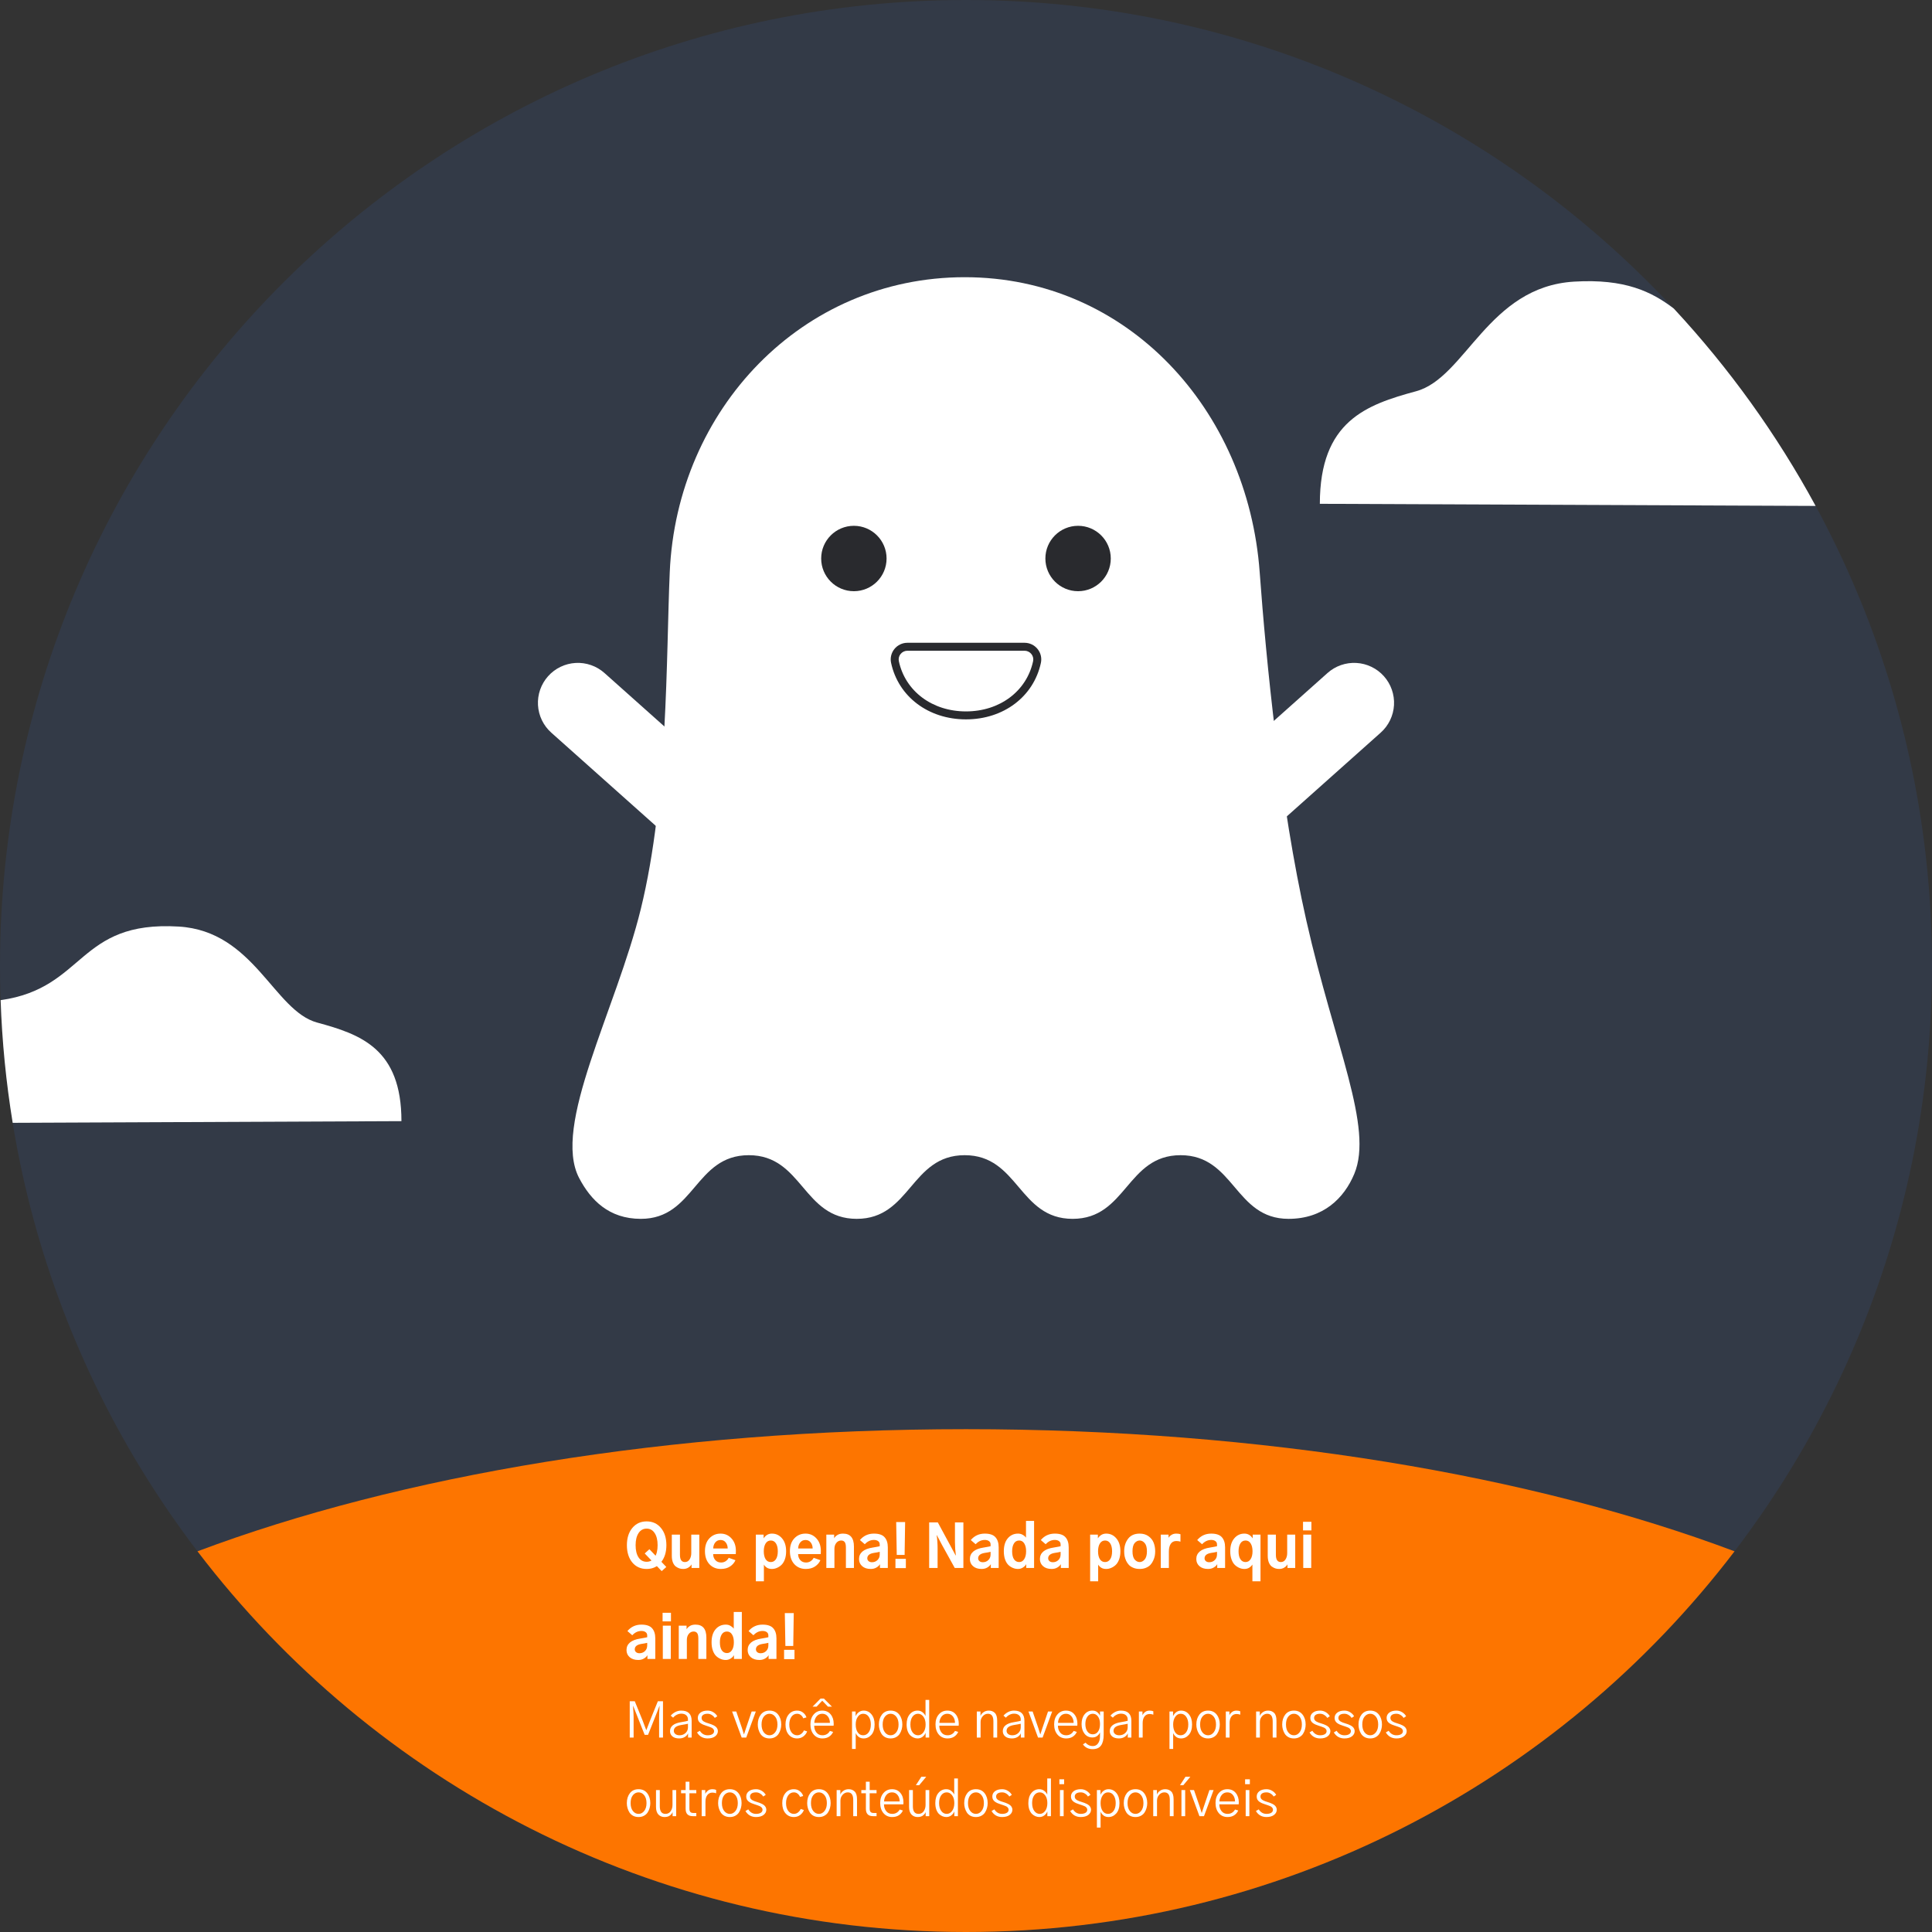 <svg width="467" height="467" viewBox="0 0 467 467" fill="none" xmlns="http://www.w3.org/2000/svg">
<rect x="0" y="0" width="467" height="467" fill="#333333" stroke="none"/>
<path opacity="0.1" d="M233.5 466.997C362.459 466.997 467.001 362.456 467.001 233.499C467.001 104.541 362.459 0 233.5 0C104.542 0 0 104.541 0 233.499C0 362.456 104.542 466.997 233.5 466.997Z" fill="#367CFF"/>
<path d="M132.476 163.459C133.32 162.513 134.342 161.742 135.484 161.19C136.627 160.639 137.866 160.318 139.132 160.245C140.399 160.173 141.667 160.351 142.864 160.769C144.062 161.186 145.165 161.836 146.112 162.68L176.933 190.17L164.076 204.585L133.254 177.095C132.308 176.251 131.537 175.229 130.985 174.087C130.434 172.944 130.113 171.705 130.041 170.438C129.968 169.172 130.146 167.904 130.564 166.707C130.982 165.509 131.631 164.405 132.476 163.459Z" fill="white"/>
<path d="M302.92 204.584L290.063 190.169L320.885 162.679C322.796 160.974 325.307 160.099 327.864 160.245C330.421 160.391 332.816 161.547 334.521 163.458C336.225 165.37 337.101 167.88 336.955 170.438C336.809 172.995 335.653 175.389 333.741 177.094L302.92 204.584Z" fill="white"/>
<path d="M315.755 222.465C322.63 252.91 332.042 272.498 327.355 283.747C324.892 289.66 319.835 294.618 311.464 294.618C298.416 294.618 298.416 279.23 285.367 279.23C272.318 279.23 272.32 294.618 259.273 294.618C246.225 294.618 246.227 279.23 233.181 279.23C220.135 279.23 220.134 294.618 207.087 294.618C194.04 294.618 194.041 279.23 180.995 279.23C167.949 279.23 167.95 294.618 154.906 294.618C147.16 294.618 142.782 290.057 140.005 284.785C133.333 272.121 148.884 244.254 154.906 219.68C161.558 192.525 160.998 158.702 161.891 138.303C163.612 98.964 193.809 67.005 233.189 67.005C272.569 67.005 301.62 99.031 304.488 138.303C306.034 159.475 309.462 194.595 315.755 222.465Z" fill="white"/>
<path d="M206.397 142.904C210.762 142.904 214.301 139.366 214.301 135.001C214.301 130.636 210.762 127.098 206.397 127.098C202.033 127.098 198.494 130.636 198.494 135.001C198.494 139.366 202.033 142.904 206.397 142.904Z" fill="#292A2E"/>
<path d="M260.591 142.904C264.955 142.904 268.494 139.366 268.494 135.001C268.494 130.636 264.955 127.098 260.591 127.098C256.226 127.098 252.688 130.636 252.688 135.001C252.688 139.366 256.226 142.904 260.591 142.904Z" fill="#292A2E"/>
<path d="M233.495 173.885C224.413 173.885 217.137 168.393 215.389 160.219C215.264 159.637 215.272 159.035 215.411 158.456C215.551 157.878 215.818 157.338 216.194 156.876C216.573 156.406 217.052 156.026 217.597 155.766C218.142 155.506 218.739 155.371 219.343 155.372H247.65C248.254 155.371 248.851 155.506 249.396 155.766C249.941 156.026 250.421 156.406 250.799 156.876C251.175 157.338 251.442 157.878 251.582 158.456C251.721 159.035 251.729 159.637 251.605 160.219C249.854 168.393 242.576 173.885 233.495 173.885ZM219.342 157.292C219.024 157.292 218.711 157.363 218.425 157.5C218.138 157.637 217.886 157.836 217.687 158.083C217.492 158.323 217.353 158.603 217.281 158.903C217.208 159.203 217.204 159.515 217.269 159.817C218.821 167.081 225.342 171.961 233.494 171.961C241.646 171.961 248.166 167.081 249.72 159.817C249.784 159.515 249.78 159.203 249.707 158.902C249.634 158.602 249.495 158.322 249.299 158.083C249.101 157.836 248.849 157.637 248.563 157.5C248.276 157.363 247.963 157.292 247.646 157.292H219.342Z" fill="#292A2E"/>
<path d="M419.271 374.982C376.611 430.913 309.272 467 233.504 467C157.737 467 90.398 430.913 47.738 374.982C96.436 356.661 161.727 345.459 233.504 345.459C305.282 345.459 370.569 356.661 419.271 374.982Z" fill="#FD7500"/>
<path d="M438.867 122.291L319.031 121.779C319.031 101.765 330.304 97.825 342.288 94.575C354.273 91.325 359.664 69.326 380.489 68.075C392.787 67.335 399.237 70.5 404.578 74.575C404.585 74.582 404.585 74.589 404.592 74.589C417.974 88.988 429.49 105.015 438.867 122.291Z" fill="white"/>
<path d="M97.036 271.002L3.068 271.407C1.463 261.596 0.489 251.692 0.152 241.756C20.735 238.84 18.63 222.482 43.21 223.968C61.446 225.064 66.183 244.331 76.674 247.176C87.164 250.02 97.036 253.481 97.036 271.002Z" fill="white"/>
<path d="M151.533 373.504C151.533 371.772 151.971 370.382 152.846 369.334C153.721 368.277 154.874 367.748 156.305 367.748C157.736 367.748 158.889 368.277 159.764 369.334C160.639 370.382 161.076 371.772 161.076 373.504C161.076 375.217 160.639 376.603 159.764 377.66C158.898 378.717 157.745 379.246 156.305 379.246C154.865 379.246 153.707 378.722 152.832 377.674C151.966 376.617 151.533 375.227 151.533 373.504ZM153.639 373.504C153.639 374.734 153.871 375.71 154.336 376.43C154.81 377.15 155.466 377.51 156.305 377.51C157.134 377.51 157.781 377.154 158.246 376.443C158.72 375.723 158.957 374.743 158.957 373.504C158.957 372.264 158.72 371.289 158.246 370.578C157.781 369.858 157.134 369.498 156.305 369.498C155.475 369.498 154.824 369.858 154.35 370.578C153.876 371.298 153.639 372.273 153.639 373.504ZM155.84 375.5L156.975 374.475L161.062 378.768L159.941 379.766L155.84 375.5ZM162.389 376.047V370.947H164.357V375.828C164.357 376.995 164.754 377.578 165.547 377.578C166.03 377.578 166.408 377.368 166.682 376.949C166.955 376.521 167.092 376.015 167.092 375.432V370.947H169.033V379H167.16V378.166H167.133C166.987 378.449 166.736 378.699 166.381 378.918C166.035 379.137 165.615 379.246 165.123 379.246C164.813 379.246 164.512 379.201 164.221 379.109C163.938 379.018 163.651 378.868 163.359 378.658C163.068 378.439 162.831 378.107 162.648 377.66C162.475 377.214 162.389 376.676 162.389 376.047ZM170.4 374.939C170.4 373.636 170.756 372.606 171.467 371.85C172.187 371.084 173.089 370.701 174.174 370.701C175.231 370.701 176.111 371.089 176.812 371.863C177.523 372.638 177.879 373.65 177.879 374.898C177.879 375.236 177.87 375.486 177.852 375.65H172.383C172.383 376.206 172.551 376.685 172.889 377.086C173.235 377.487 173.704 377.688 174.297 377.688C174.716 377.688 175.085 377.583 175.404 377.373C175.732 377.154 175.979 376.881 176.143 376.553L177.77 377.127C177.514 377.729 177.081 378.234 176.471 378.645C175.869 379.046 175.126 379.246 174.242 379.246C173.112 379.246 172.187 378.859 171.467 378.084C170.756 377.3 170.4 376.252 170.4 374.939ZM172.396 374.297H175.896C175.896 373.732 175.742 373.249 175.432 372.848C175.131 372.447 174.712 372.246 174.174 372.246C173.627 372.246 173.194 372.451 172.875 372.861C172.565 373.262 172.406 373.741 172.396 374.297ZM184.619 374.967C184.619 375.769 184.765 376.407 185.057 376.881C185.357 377.346 185.777 377.578 186.314 377.578C186.825 377.578 187.235 377.355 187.545 376.908C187.855 376.452 188.01 375.805 188.01 374.967C188.01 374.165 187.859 373.531 187.559 373.066C187.258 372.602 186.843 372.369 186.314 372.369C185.777 372.369 185.357 372.611 185.057 373.094C184.765 373.568 184.619 374.192 184.619 374.967ZM182.705 382.227V370.947H184.578V371.85C185.079 371.084 185.749 370.701 186.588 370.701C187.572 370.701 188.388 371.084 189.035 371.85C189.691 372.615 190.02 373.654 190.02 374.967C190.02 375.714 189.915 376.375 189.705 376.949C189.495 377.514 189.217 377.961 188.871 378.289C188.525 378.608 188.156 378.845 187.764 379C187.381 379.164 186.989 379.246 186.588 379.246C186.096 379.246 185.686 379.141 185.357 378.932C185.038 378.713 184.801 378.467 184.646 378.193V382.227H182.705ZM190.936 374.939C190.936 373.636 191.291 372.606 192.002 371.85C192.722 371.084 193.624 370.701 194.709 370.701C195.766 370.701 196.646 371.089 197.348 371.863C198.059 372.638 198.414 373.65 198.414 374.898C198.414 375.236 198.405 375.486 198.387 375.65H192.918C192.918 376.206 193.087 376.685 193.424 377.086C193.77 377.487 194.24 377.688 194.832 377.688C195.251 377.688 195.62 377.583 195.939 377.373C196.268 377.154 196.514 376.881 196.678 376.553L198.305 377.127C198.049 377.729 197.617 378.234 197.006 378.645C196.404 379.046 195.661 379.246 194.777 379.246C193.647 379.246 192.722 378.859 192.002 378.084C191.291 377.3 190.936 376.252 190.936 374.939ZM192.932 374.297H196.432C196.432 373.732 196.277 373.249 195.967 372.848C195.666 372.447 195.247 372.246 194.709 372.246C194.162 372.246 193.729 372.451 193.41 372.861C193.1 373.262 192.941 373.741 192.932 374.297ZM199.74 379V370.947H201.627V371.836C201.764 371.562 202.01 371.307 202.365 371.07C202.73 370.824 203.199 370.701 203.773 370.701C205.533 370.701 206.412 371.745 206.412 373.832V379H204.471V374.064C204.471 373.445 204.375 373.007 204.184 372.752C203.992 372.497 203.71 372.369 203.336 372.369C202.862 372.369 202.47 372.561 202.16 372.943C201.85 373.326 201.695 373.805 201.695 374.379V379H199.74ZM209.639 376.676C209.639 376.94 209.739 377.163 209.939 377.346C210.149 377.528 210.427 377.619 210.773 377.619C211.293 377.619 211.735 377.446 212.1 377.1C212.464 376.753 212.646 376.298 212.646 375.732V375.104C212.282 375.195 211.817 375.281 211.252 375.363C210.176 375.536 209.639 375.974 209.639 376.676ZM207.643 376.84C207.643 376.102 207.921 375.495 208.477 375.021C209.042 374.548 209.88 374.229 210.992 374.064C211.867 373.919 212.419 373.814 212.646 373.75V373.326C212.646 372.971 212.519 372.702 212.264 372.52C212.008 372.328 211.671 372.232 211.252 372.232C210.413 372.232 209.675 372.579 209.037 373.271L207.861 372.26C208.736 371.221 209.862 370.701 211.238 370.701C212.451 370.701 213.312 370.993 213.822 371.576C214.342 372.15 214.602 372.971 214.602 374.037V379H212.701V378.084C212.528 378.403 212.241 378.676 211.84 378.904C211.448 379.132 210.997 379.246 210.486 379.246C209.611 379.246 208.919 379.023 208.408 378.576C207.898 378.13 207.643 377.551 207.643 376.84ZM216.447 379.041V376.799H218.963V379.041H216.447ZM218.662 375.855H216.762L216.625 367.912H218.785L218.662 375.855ZM224.596 379V367.994H226.688L229.791 373.736L230.98 375.951H231.049C230.903 374.885 230.83 373.818 230.83 372.752V367.994H232.867V379H230.775L227.686 373.408L226.469 371.098H226.414C226.56 372.109 226.633 373.176 226.633 374.297V379H224.596ZM236.436 376.676C236.436 376.94 236.536 377.163 236.736 377.346C236.946 377.528 237.224 377.619 237.57 377.619C238.09 377.619 238.532 377.446 238.896 377.1C239.261 376.753 239.443 376.298 239.443 375.732V375.104C239.079 375.195 238.614 375.281 238.049 375.363C236.973 375.536 236.436 375.974 236.436 376.676ZM234.439 376.84C234.439 376.102 234.717 375.495 235.273 375.021C235.839 374.548 236.677 374.229 237.789 374.064C238.664 373.919 239.215 373.814 239.443 373.75V373.326C239.443 372.971 239.316 372.702 239.061 372.52C238.805 372.328 238.468 372.232 238.049 372.232C237.21 372.232 236.472 372.579 235.834 373.271L234.658 372.26C235.533 371.221 236.659 370.701 238.035 370.701C239.247 370.701 240.109 370.993 240.619 371.576C241.139 372.15 241.398 372.971 241.398 374.037V379H239.498V378.084C239.325 378.403 239.038 378.676 238.637 378.904C238.245 379.132 237.794 379.246 237.283 379.246C236.408 379.246 235.715 379.023 235.205 378.576C234.695 378.13 234.439 377.551 234.439 376.84ZM242.643 374.967C242.643 373.636 242.962 372.592 243.6 371.836C244.247 371.079 245.076 370.701 246.088 370.701C246.516 370.701 246.895 370.801 247.223 371.002C247.56 371.193 247.82 371.421 248.002 371.686V367.639H249.957V379H248.057V378.084C247.883 378.403 247.615 378.676 247.25 378.904C246.895 379.132 246.503 379.246 246.074 379.246C245.646 379.246 245.236 379.164 244.844 379C244.452 378.845 244.087 378.608 243.75 378.289C243.413 377.961 243.144 377.514 242.943 376.949C242.743 376.375 242.643 375.714 242.643 374.967ZM244.652 374.967C244.652 375.805 244.803 376.452 245.104 376.908C245.413 377.355 245.833 377.578 246.361 377.578C246.863 377.578 247.264 377.346 247.564 376.881C247.874 376.416 248.029 375.778 248.029 374.967C248.029 374.192 247.883 373.568 247.592 373.094C247.3 372.611 246.89 372.369 246.361 372.369C245.805 372.369 245.382 372.606 245.09 373.08C244.798 373.554 244.652 374.183 244.652 374.967ZM253.361 376.676C253.361 376.94 253.462 377.163 253.662 377.346C253.872 377.528 254.15 377.619 254.496 377.619C255.016 377.619 255.458 377.446 255.822 377.1C256.187 376.753 256.369 376.298 256.369 375.732V375.104C256.005 375.195 255.54 375.281 254.975 375.363C253.899 375.536 253.361 375.974 253.361 376.676ZM251.365 376.84C251.365 376.102 251.643 375.495 252.199 375.021C252.764 374.548 253.603 374.229 254.715 374.064C255.59 373.919 256.141 373.814 256.369 373.75V373.326C256.369 372.971 256.242 372.702 255.986 372.52C255.731 372.328 255.394 372.232 254.975 372.232C254.136 372.232 253.398 372.579 252.76 373.271L251.584 372.26C252.459 371.221 253.585 370.701 254.961 370.701C256.173 370.701 257.035 370.993 257.545 371.576C258.064 372.15 258.324 372.971 258.324 374.037V379H256.424V378.084C256.251 378.403 255.964 378.676 255.562 378.904C255.171 379.132 254.719 379.246 254.209 379.246C253.334 379.246 252.641 379.023 252.131 378.576C251.62 378.13 251.365 377.551 251.365 376.84ZM265.42 374.967C265.42 375.769 265.566 376.407 265.857 376.881C266.158 377.346 266.577 377.578 267.115 377.578C267.626 377.578 268.036 377.355 268.346 376.908C268.656 376.452 268.811 375.805 268.811 374.967C268.811 374.165 268.66 373.531 268.359 373.066C268.059 372.602 267.644 372.369 267.115 372.369C266.577 372.369 266.158 372.611 265.857 373.094C265.566 373.568 265.42 374.192 265.42 374.967ZM263.506 382.227V370.947H265.379V371.85C265.88 371.084 266.55 370.701 267.389 370.701C268.373 370.701 269.189 371.084 269.836 371.85C270.492 372.615 270.82 373.654 270.82 374.967C270.82 375.714 270.715 376.375 270.506 376.949C270.296 377.514 270.018 377.961 269.672 378.289C269.326 378.608 268.956 378.845 268.564 379C268.182 379.164 267.79 379.246 267.389 379.246C266.896 379.246 266.486 379.141 266.158 378.932C265.839 378.713 265.602 378.467 265.447 378.193V382.227H263.506ZM273.746 374.98C273.746 375.892 273.919 376.553 274.266 376.963C274.621 377.373 275.027 377.578 275.482 377.578C275.929 377.578 276.33 377.373 276.686 376.963C277.05 376.544 277.232 375.883 277.232 374.98C277.232 374.069 277.055 373.408 276.699 372.998C276.344 372.579 275.938 372.369 275.482 372.369C275.027 372.369 274.621 372.574 274.266 372.984C273.919 373.395 273.746 374.06 273.746 374.98ZM271.736 374.98C271.736 373.786 272.051 372.775 272.68 371.945C273.309 371.116 274.243 370.701 275.482 370.701C276.321 370.701 277.032 370.911 277.615 371.33C278.199 371.749 278.613 372.273 278.859 372.902C279.105 373.522 279.229 374.215 279.229 374.98C279.229 375.345 279.197 375.71 279.133 376.074C279.069 376.43 278.946 376.803 278.764 377.195C278.59 377.587 278.367 377.934 278.094 378.234C277.829 378.526 277.469 378.768 277.014 378.959C276.567 379.15 276.057 379.246 275.482 379.246C274.917 379.246 274.411 379.155 273.965 378.973C273.518 378.79 273.158 378.558 272.885 378.275C272.611 377.984 272.383 377.646 272.201 377.264C272.028 376.872 271.905 376.493 271.832 376.129C271.768 375.755 271.736 375.372 271.736 374.98ZM280.582 379V370.947H282.455V371.713C282.619 371.439 282.861 371.202 283.18 371.002C283.508 370.801 283.886 370.701 284.314 370.701C284.734 370.701 285.076 370.751 285.34 370.852V372.643C285.021 372.542 284.684 372.492 284.328 372.492C283.745 372.492 283.298 372.72 282.988 373.176C282.688 373.632 282.537 374.242 282.537 375.008V379H280.582ZM291.164 376.676C291.164 376.94 291.264 377.163 291.465 377.346C291.674 377.528 291.952 377.619 292.299 377.619C292.818 377.619 293.26 377.446 293.625 377.1C293.99 376.753 294.172 376.298 294.172 375.732V375.104C293.807 375.195 293.342 375.281 292.777 375.363C291.702 375.536 291.164 375.974 291.164 376.676ZM289.168 376.84C289.168 376.102 289.446 375.495 290.002 375.021C290.567 374.548 291.406 374.229 292.518 374.064C293.393 373.919 293.944 373.814 294.172 373.75V373.326C294.172 372.971 294.044 372.702 293.789 372.52C293.534 372.328 293.197 372.232 292.777 372.232C291.939 372.232 291.201 372.579 290.562 373.271L289.387 372.26C290.262 371.221 291.387 370.701 292.764 370.701C293.976 370.701 294.837 370.993 295.348 371.576C295.867 372.15 296.127 372.971 296.127 374.037V379H294.227V378.084C294.053 378.403 293.766 378.676 293.365 378.904C292.973 379.132 292.522 379.246 292.012 379.246C291.137 379.246 290.444 379.023 289.934 378.576C289.423 378.13 289.168 377.551 289.168 376.84ZM299.381 374.967C299.381 375.796 299.531 376.439 299.832 376.895C300.133 377.35 300.543 377.578 301.062 377.578C301.582 377.578 301.992 377.346 302.293 376.881C302.603 376.416 302.758 375.778 302.758 374.967C302.758 374.192 302.612 373.568 302.32 373.094C302.029 372.611 301.614 372.369 301.076 372.369C300.529 372.369 300.11 372.606 299.818 373.08C299.527 373.554 299.381 374.183 299.381 374.967ZM297.371 374.967C297.371 373.654 297.695 372.615 298.342 371.85C298.989 371.084 299.805 370.701 300.789 370.701C301.628 370.701 302.298 371.084 302.799 371.85V370.947H304.686V382.227H302.73V378.18C302.548 378.471 302.293 378.722 301.965 378.932C301.637 379.141 301.245 379.246 300.789 379.246C300.379 379.246 299.982 379.164 299.6 379C299.217 378.845 298.852 378.608 298.506 378.289C298.169 377.97 297.895 377.523 297.686 376.949C297.476 376.375 297.371 375.714 297.371 374.967ZM306.436 376.047V370.947H308.404V375.828C308.404 376.995 308.801 377.578 309.594 377.578C310.077 377.578 310.455 377.368 310.729 376.949C311.002 376.521 311.139 376.015 311.139 375.432V370.947H313.08V379H311.207V378.166H311.18C311.034 378.449 310.783 378.699 310.428 378.918C310.081 379.137 309.662 379.246 309.17 379.246C308.86 379.246 308.559 379.201 308.268 379.109C307.985 379.018 307.698 378.868 307.406 378.658C307.115 378.439 306.878 378.107 306.695 377.66C306.522 377.214 306.436 376.676 306.436 376.047ZM314.967 369.922V367.844H316.99V369.922H314.967ZM315.021 379V370.947H316.949V379H315.021ZM153.434 398.676C153.434 398.94 153.534 399.163 153.734 399.346C153.944 399.528 154.222 399.619 154.568 399.619C155.088 399.619 155.53 399.446 155.895 399.1C156.259 398.753 156.441 398.298 156.441 397.732V397.104C156.077 397.195 155.612 397.281 155.047 397.363C153.971 397.536 153.434 397.974 153.434 398.676ZM151.438 398.84C151.438 398.102 151.715 397.495 152.271 397.021C152.837 396.548 153.675 396.229 154.787 396.064C155.662 395.919 156.214 395.814 156.441 395.75V395.326C156.441 394.971 156.314 394.702 156.059 394.52C155.803 394.328 155.466 394.232 155.047 394.232C154.208 394.232 153.47 394.579 152.832 395.271L151.656 394.26C152.531 393.221 153.657 392.701 155.033 392.701C156.245 392.701 157.107 392.993 157.617 393.576C158.137 394.15 158.396 394.971 158.396 396.037V401H156.496V400.084C156.323 400.403 156.036 400.676 155.635 400.904C155.243 401.132 154.792 401.246 154.281 401.246C153.406 401.246 152.714 401.023 152.203 400.576C151.693 400.13 151.438 399.551 151.438 398.84ZM160.16 391.922V389.844H162.184V391.922H160.16ZM160.215 401V392.947H162.143V401H160.215ZM164.07 401V392.947H165.957V393.836C166.094 393.562 166.34 393.307 166.695 393.07C167.06 392.824 167.529 392.701 168.104 392.701C169.863 392.701 170.742 393.745 170.742 395.832V401H168.801V396.064C168.801 395.445 168.705 395.007 168.514 394.752C168.322 394.497 168.04 394.369 167.666 394.369C167.192 394.369 166.8 394.561 166.49 394.943C166.18 395.326 166.025 395.805 166.025 396.379V401H164.07ZM172 396.967C172 395.636 172.319 394.592 172.957 393.836C173.604 393.079 174.434 392.701 175.445 392.701C175.874 392.701 176.252 392.801 176.58 393.002C176.917 393.193 177.177 393.421 177.359 393.686V389.639H179.314V401H177.414V400.084C177.241 400.403 176.972 400.676 176.607 400.904C176.252 401.132 175.86 401.246 175.432 401.246C175.003 401.246 174.593 401.164 174.201 401C173.809 400.845 173.445 400.608 173.107 400.289C172.77 399.961 172.501 399.514 172.301 398.949C172.1 398.375 172 397.714 172 396.967ZM174.01 396.967C174.01 397.805 174.16 398.452 174.461 398.908C174.771 399.355 175.19 399.578 175.719 399.578C176.22 399.578 176.621 399.346 176.922 398.881C177.232 398.416 177.387 397.778 177.387 396.967C177.387 396.192 177.241 395.568 176.949 395.094C176.658 394.611 176.247 394.369 175.719 394.369C175.163 394.369 174.739 394.606 174.447 395.08C174.156 395.554 174.01 396.183 174.01 396.967ZM182.719 398.676C182.719 398.94 182.819 399.163 183.02 399.346C183.229 399.528 183.507 399.619 183.854 399.619C184.373 399.619 184.815 399.446 185.18 399.1C185.544 398.753 185.727 398.298 185.727 397.732V397.104C185.362 397.195 184.897 397.281 184.332 397.363C183.257 397.536 182.719 397.974 182.719 398.676ZM180.723 398.84C180.723 398.102 181.001 397.495 181.557 397.021C182.122 396.548 182.96 396.229 184.072 396.064C184.947 395.919 185.499 395.814 185.727 395.75V395.326C185.727 394.971 185.599 394.702 185.344 394.52C185.089 394.328 184.751 394.232 184.332 394.232C183.493 394.232 182.755 394.579 182.117 395.271L180.941 394.26C181.816 393.221 182.942 392.701 184.318 392.701C185.531 392.701 186.392 392.993 186.902 393.576C187.422 394.15 187.682 394.971 187.682 396.037V401H185.781V400.084C185.608 400.403 185.321 400.676 184.92 400.904C184.528 401.132 184.077 401.246 183.566 401.246C182.691 401.246 181.999 401.023 181.488 400.576C180.978 400.13 180.723 399.551 180.723 398.84ZM189.527 401.041V398.799H192.043V401.041H189.527ZM191.742 397.855H189.842L189.705 389.912H191.865L191.742 397.855ZM152.219 420V411.223H153.438L155.359 415.945C155.484 416.273 155.652 416.723 155.863 417.293C156.082 417.855 156.195 418.148 156.203 418.172H156.25C156.297 418.055 156.582 417.312 157.105 415.945L159.016 411.223H160.258V420H159.32V415.043C159.32 414.41 159.359 413.523 159.438 412.383H159.391L158.945 413.555L156.648 419.344H155.828L153.531 413.555L153.062 412.383H153.016C153.109 413.641 153.156 414.527 153.156 415.043V420H152.219ZM162.871 418.383C162.871 418.68 162.996 418.934 163.246 419.145C163.496 419.348 163.84 419.449 164.277 419.449C164.832 419.449 165.305 419.27 165.695 418.91C166.094 418.551 166.293 418.094 166.293 417.539V416.66C165.949 416.746 165.402 416.848 164.652 416.965C164.043 417.074 163.594 417.242 163.305 417.469C163.016 417.695 162.871 418 162.871 418.383ZM161.957 418.453C161.957 417.281 162.863 416.555 164.676 416.273C165.488 416.141 166.027 416.031 166.293 415.945V415.582C166.293 415.191 166.152 414.867 165.871 414.609C165.59 414.352 165.191 414.223 164.676 414.223C164.301 414.223 163.938 414.312 163.586 414.492C163.242 414.664 162.949 414.898 162.707 415.195L162.121 414.703C162.434 414.344 162.809 414.051 163.246 413.824C163.691 413.598 164.16 413.484 164.652 413.484C166.34 413.484 167.184 414.309 167.184 415.957V420H166.316V418.969C166.191 419.305 165.934 419.598 165.543 419.848C165.152 420.09 164.691 420.211 164.16 420.211C163.465 420.211 162.922 420.047 162.531 419.719C162.148 419.391 161.957 418.969 161.957 418.453ZM168.484 418.758L169.164 418.359C169.625 419.086 170.25 419.449 171.039 419.449C171.516 419.449 171.895 419.363 172.176 419.191C172.465 419.02 172.609 418.77 172.609 418.441C172.609 418.301 172.574 418.176 172.504 418.066C172.434 417.949 172.355 417.855 172.27 417.785C172.191 417.707 172.047 417.625 171.836 417.539C171.625 417.445 171.449 417.379 171.309 417.34C171.176 417.293 170.953 417.219 170.641 417.117C170.367 417.031 170.133 416.945 169.938 416.859C169.742 416.773 169.539 416.66 169.328 416.52C169.117 416.371 168.953 416.191 168.836 415.98C168.727 415.77 168.672 415.527 168.672 415.254C168.672 414.73 168.883 414.305 169.305 413.977C169.727 413.648 170.305 413.484 171.039 413.484C171.555 413.484 172.027 413.621 172.457 413.895C172.887 414.168 173.195 414.488 173.383 414.855L172.773 415.254C172.609 414.98 172.371 414.746 172.059 414.551C171.754 414.348 171.414 414.246 171.039 414.246C170.562 414.246 170.199 414.34 169.949 414.527C169.707 414.707 169.586 414.953 169.586 415.266C169.586 415.445 169.633 415.609 169.727 415.758C169.82 415.898 169.961 416.023 170.148 416.133C170.344 416.234 170.52 416.316 170.676 416.379C170.84 416.434 171.055 416.504 171.32 416.59C171.547 416.66 171.746 416.727 171.918 416.789C172.098 416.852 172.293 416.938 172.504 417.047C172.715 417.156 172.891 417.273 173.031 417.398C173.172 417.516 173.289 417.668 173.383 417.855C173.477 418.035 173.523 418.23 173.523 418.441C173.523 418.941 173.301 419.363 172.855 419.707C172.418 420.043 171.812 420.211 171.039 420.211C170.477 420.211 169.977 420.086 169.539 419.836C169.102 419.578 168.75 419.219 168.484 418.758ZM176.957 413.695H177.965L179.324 417.645C179.387 417.84 179.473 418.113 179.582 418.465C179.691 418.816 179.77 419.066 179.816 419.215H179.84C179.895 419.035 179.98 418.773 180.098 418.43C180.215 418.086 180.301 417.824 180.355 417.645L181.691 413.695H182.699L180.379 420H179.277L176.957 413.695ZM184.082 416.848C184.082 417.645 184.266 418.277 184.633 418.746C185 419.215 185.457 419.449 186.004 419.449C186.543 419.449 186.996 419.215 187.363 418.746C187.738 418.277 187.926 417.645 187.926 416.848C187.926 416.035 187.738 415.398 187.363 414.938C186.988 414.477 186.535 414.246 186.004 414.246C185.465 414.246 185.008 414.477 184.633 414.938C184.266 415.398 184.082 416.035 184.082 416.848ZM183.168 416.848C183.168 415.887 183.414 415.086 183.906 414.445C184.406 413.805 185.105 413.484 186.004 413.484C186.895 413.484 187.59 413.805 188.09 414.445C188.59 415.086 188.84 415.887 188.84 416.848C188.84 417.254 188.785 417.648 188.676 418.031C188.574 418.414 188.414 418.773 188.195 419.109C187.984 419.438 187.688 419.703 187.305 419.906C186.93 420.109 186.496 420.211 186.004 420.211C185.52 420.211 185.086 420.113 184.703 419.918C184.328 419.715 184.031 419.449 183.812 419.121C183.602 418.785 183.441 418.426 183.332 418.043C183.223 417.66 183.168 417.262 183.168 416.848ZM189.871 416.848C189.871 415.848 190.125 415.039 190.633 414.422C191.141 413.797 191.824 413.484 192.684 413.484C193.246 413.484 193.727 413.648 194.125 413.977C194.531 414.297 194.801 414.68 194.934 415.125L194.16 415.348C194.043 415.035 193.852 414.773 193.586 414.562C193.328 414.352 193.027 414.246 192.684 414.246C192.105 414.246 191.645 414.492 191.301 414.984C190.957 415.477 190.785 416.098 190.785 416.848C190.785 417.645 190.965 418.277 191.324 418.746C191.684 419.215 192.137 419.449 192.684 419.449C193.051 419.449 193.383 419.332 193.68 419.098C193.984 418.855 194.199 418.578 194.324 418.266L195.098 418.512C194.934 418.98 194.633 419.383 194.195 419.719C193.766 420.047 193.262 420.211 192.684 420.211C191.848 420.211 191.168 419.906 190.645 419.297C190.129 418.688 189.871 417.871 189.871 416.848ZM195.895 416.801C195.895 415.816 196.16 415.02 196.691 414.41C197.223 413.793 197.91 413.484 198.754 413.484C199.613 413.484 200.289 413.785 200.781 414.387C201.273 414.98 201.52 415.742 201.52 416.672C201.52 416.781 201.512 416.938 201.496 417.141H196.809C196.809 417.773 196.984 418.316 197.336 418.77C197.688 419.223 198.176 419.449 198.801 419.449C199.207 419.449 199.566 419.355 199.879 419.168C200.191 418.973 200.434 418.715 200.605 418.395L201.379 418.629C201.184 419.09 200.867 419.469 200.43 419.766C199.992 420.062 199.449 420.211 198.801 420.211C197.926 420.211 197.223 419.898 196.691 419.273C196.16 418.648 195.895 417.824 195.895 416.801ZM196.832 416.449H200.605C200.605 415.832 200.438 415.312 200.102 414.891C199.766 414.461 199.316 414.246 198.754 414.246C198.184 414.246 197.723 414.465 197.371 414.902C197.027 415.34 196.848 415.855 196.832 416.449ZM196.422 412.523L198.344 410.578H199.152L201.098 412.523H200.125L198.754 411.094L197.395 412.523H196.422ZM206.84 416.836C206.84 417.617 207 418.25 207.32 418.734C207.641 419.211 208.082 419.449 208.645 419.449C209.176 419.449 209.617 419.215 209.969 418.746C210.32 418.277 210.496 417.641 210.496 416.836C210.496 416.078 210.328 415.457 209.992 414.973C209.664 414.488 209.215 414.246 208.645 414.246C208.113 414.246 207.68 414.492 207.344 414.984C207.008 415.469 206.84 416.086 206.84 416.836ZM205.949 422.754V413.695H206.816V414.832C206.996 414.426 207.254 414.102 207.59 413.859C207.934 413.609 208.324 413.484 208.762 413.484C209.527 413.484 210.16 413.789 210.66 414.398C211.16 415.008 211.41 415.82 211.41 416.836C211.41 417.922 211.148 418.758 210.625 419.344C210.102 419.922 209.48 420.211 208.762 420.211C208.293 420.211 207.895 420.09 207.566 419.848C207.238 419.598 206.996 419.285 206.84 418.91V422.754H205.949ZM213.355 416.848C213.355 417.645 213.539 418.277 213.906 418.746C214.273 419.215 214.73 419.449 215.277 419.449C215.816 419.449 216.27 419.215 216.637 418.746C217.012 418.277 217.199 417.645 217.199 416.848C217.199 416.035 217.012 415.398 216.637 414.938C216.262 414.477 215.809 414.246 215.277 414.246C214.738 414.246 214.281 414.477 213.906 414.938C213.539 415.398 213.355 416.035 213.355 416.848ZM212.441 416.848C212.441 415.887 212.688 415.086 213.18 414.445C213.68 413.805 214.379 413.484 215.277 413.484C216.168 413.484 216.863 413.805 217.363 414.445C217.863 415.086 218.113 415.887 218.113 416.848C218.113 417.254 218.059 417.648 217.949 418.031C217.848 418.414 217.688 418.773 217.469 419.109C217.258 419.438 216.961 419.703 216.578 419.906C216.203 420.109 215.77 420.211 215.277 420.211C214.793 420.211 214.359 420.113 213.977 419.918C213.602 419.715 213.305 419.449 213.086 419.121C212.875 418.785 212.715 418.426 212.605 418.043C212.496 417.66 212.441 417.262 212.441 416.848ZM219.145 416.836C219.145 415.797 219.395 414.98 219.895 414.387C220.395 413.785 221.027 413.484 221.793 413.484C222.254 413.484 222.652 413.617 222.988 413.883C223.332 414.148 223.574 414.453 223.715 414.797V410.895H224.605V420H223.738V418.863C223.574 419.254 223.32 419.578 222.977 419.836C222.641 420.086 222.246 420.211 221.793 420.211C221.473 420.211 221.16 420.145 220.855 420.012C220.559 419.887 220.277 419.699 220.012 419.449C219.754 419.191 219.543 418.84 219.379 418.395C219.223 417.941 219.145 417.422 219.145 416.836ZM220.059 416.836C220.059 417.625 220.23 418.258 220.574 418.734C220.918 419.211 221.363 419.449 221.91 419.449C222.418 419.449 222.848 419.215 223.199 418.746C223.559 418.27 223.738 417.633 223.738 416.836C223.738 416.047 223.559 415.418 223.199 414.949C222.848 414.48 222.418 414.246 221.91 414.246C221.355 414.246 220.906 414.484 220.562 414.961C220.227 415.43 220.059 416.055 220.059 416.836ZM226.129 416.801C226.129 415.816 226.395 415.02 226.926 414.41C227.457 413.793 228.145 413.484 228.988 413.484C229.848 413.484 230.523 413.785 231.016 414.387C231.508 414.98 231.754 415.742 231.754 416.672C231.754 416.781 231.746 416.938 231.73 417.141H227.043C227.043 417.773 227.219 418.316 227.57 418.77C227.922 419.223 228.41 419.449 229.035 419.449C229.441 419.449 229.801 419.355 230.113 419.168C230.426 418.973 230.668 418.715 230.84 418.395L231.613 418.629C231.418 419.09 231.102 419.469 230.664 419.766C230.227 420.062 229.684 420.211 229.035 420.211C228.16 420.211 227.457 419.898 226.926 419.273C226.395 418.648 226.129 417.824 226.129 416.801ZM227.066 416.449H230.84C230.84 415.832 230.672 415.312 230.336 414.891C230 414.461 229.551 414.246 228.988 414.246C228.418 414.246 227.957 414.465 227.605 414.902C227.262 415.34 227.082 415.855 227.066 416.449ZM236.113 420V413.695H237.004V414.773H237.016C237.109 414.461 237.34 414.168 237.707 413.895C238.074 413.621 238.512 413.484 239.02 413.484C239.605 413.484 240.086 413.668 240.461 414.035C240.844 414.402 241.035 415.031 241.035 415.922V420H240.121V416.074C240.121 414.855 239.684 414.246 238.809 414.246C238.324 414.246 237.906 414.441 237.555 414.832C237.203 415.223 237.027 415.691 237.027 416.238V420H236.113ZM243.309 418.383C243.309 418.68 243.434 418.934 243.684 419.145C243.934 419.348 244.277 419.449 244.715 419.449C245.27 419.449 245.742 419.27 246.133 418.91C246.531 418.551 246.73 418.094 246.73 417.539V416.66C246.387 416.746 245.84 416.848 245.09 416.965C244.48 417.074 244.031 417.242 243.742 417.469C243.453 417.695 243.309 418 243.309 418.383ZM242.395 418.453C242.395 417.281 243.301 416.555 245.113 416.273C245.926 416.141 246.465 416.031 246.73 415.945V415.582C246.73 415.191 246.59 414.867 246.309 414.609C246.027 414.352 245.629 414.223 245.113 414.223C244.738 414.223 244.375 414.312 244.023 414.492C243.68 414.664 243.387 414.898 243.145 415.195L242.559 414.703C242.871 414.344 243.246 414.051 243.684 413.824C244.129 413.598 244.598 413.484 245.09 413.484C246.777 413.484 247.621 414.309 247.621 415.957V420H246.754V418.969C246.629 419.305 246.371 419.598 245.98 419.848C245.59 420.09 245.129 420.211 244.598 420.211C243.902 420.211 243.359 420.047 242.969 419.719C242.586 419.391 242.395 418.969 242.395 418.453ZM248.594 413.695H249.602L250.961 417.645C251.023 417.84 251.109 418.113 251.219 418.465C251.328 418.816 251.406 419.066 251.453 419.215H251.477C251.531 419.035 251.617 418.773 251.734 418.43C251.852 418.086 251.938 417.824 251.992 417.645L253.328 413.695H254.336L252.016 420H250.914L248.594 413.695ZM254.805 416.801C254.805 415.816 255.07 415.02 255.602 414.41C256.133 413.793 256.82 413.484 257.664 413.484C258.523 413.484 259.199 413.785 259.691 414.387C260.184 414.98 260.43 415.742 260.43 416.672C260.43 416.781 260.422 416.938 260.406 417.141H255.719C255.719 417.773 255.895 418.316 256.246 418.77C256.598 419.223 257.086 419.449 257.711 419.449C258.117 419.449 258.477 419.355 258.789 419.168C259.102 418.973 259.344 418.715 259.516 418.395L260.289 418.629C260.094 419.09 259.777 419.469 259.34 419.766C258.902 420.062 258.359 420.211 257.711 420.211C256.836 420.211 256.133 419.898 255.602 419.273C255.07 418.648 254.805 417.824 254.805 416.801ZM255.742 416.449H259.516C259.516 415.832 259.348 415.312 259.012 414.891C258.676 414.461 258.227 414.246 257.664 414.246C257.094 414.246 256.633 414.465 256.281 414.902C255.938 415.34 255.758 415.855 255.742 416.449ZM262.352 416.73C262.352 417.473 262.516 418.074 262.844 418.535C263.172 418.988 263.602 419.215 264.133 419.215C264.672 419.215 265.098 418.996 265.41 418.559C265.73 418.121 265.891 417.508 265.891 416.719C265.891 415.953 265.727 415.352 265.398 414.914C265.078 414.469 264.664 414.246 264.156 414.246C263.609 414.246 263.172 414.48 262.844 414.949C262.516 415.41 262.352 416.004 262.352 416.73ZM261.438 416.742C261.438 415.766 261.68 414.98 262.164 414.387C262.648 413.785 263.273 413.484 264.039 413.484C264.523 413.484 264.918 413.609 265.223 413.859C265.535 414.109 265.758 414.398 265.891 414.727V413.695H266.781V419.262C266.781 420.457 266.566 421.344 266.137 421.922C265.715 422.508 265.039 422.801 264.109 422.801C263.102 422.801 262.32 422.418 261.766 421.652L262.398 421.242C262.883 421.789 263.461 422.062 264.133 422.062C264.688 422.062 265.117 421.844 265.422 421.406C265.734 420.977 265.891 420.398 265.891 419.672V418.77C265.727 419.121 265.488 419.41 265.176 419.637C264.871 419.863 264.5 419.977 264.062 419.977C263.266 419.977 262.629 419.676 262.152 419.074C261.676 418.465 261.438 417.688 261.438 416.742ZM269.16 418.383C269.16 418.68 269.285 418.934 269.535 419.145C269.785 419.348 270.129 419.449 270.566 419.449C271.121 419.449 271.594 419.27 271.984 418.91C272.383 418.551 272.582 418.094 272.582 417.539V416.66C272.238 416.746 271.691 416.848 270.941 416.965C270.332 417.074 269.883 417.242 269.594 417.469C269.305 417.695 269.16 418 269.16 418.383ZM268.246 418.453C268.246 417.281 269.152 416.555 270.965 416.273C271.777 416.141 272.316 416.031 272.582 415.945V415.582C272.582 415.191 272.441 414.867 272.16 414.609C271.879 414.352 271.48 414.223 270.965 414.223C270.59 414.223 270.227 414.312 269.875 414.492C269.531 414.664 269.238 414.898 268.996 415.195L268.41 414.703C268.723 414.344 269.098 414.051 269.535 413.824C269.98 413.598 270.449 413.484 270.941 413.484C272.629 413.484 273.473 414.309 273.473 415.957V420H272.605V418.969C272.48 419.305 272.223 419.598 271.832 419.848C271.441 420.09 270.98 420.211 270.449 420.211C269.754 420.211 269.211 420.047 268.82 419.719C268.438 419.391 268.246 418.969 268.246 418.453ZM275.289 420V413.695H276.156V414.609C276.281 414.328 276.488 414.07 276.777 413.836C277.066 413.602 277.438 413.484 277.891 413.484C278.227 413.484 278.523 413.539 278.781 413.648V414.469C278.5 414.359 278.203 414.305 277.891 414.305C277.359 414.305 276.945 414.504 276.648 414.902C276.352 415.301 276.203 415.828 276.203 416.484V420H275.289ZM283.574 416.836C283.574 417.617 283.734 418.25 284.055 418.734C284.375 419.211 284.816 419.449 285.379 419.449C285.91 419.449 286.352 419.215 286.703 418.746C287.055 418.277 287.23 417.641 287.23 416.836C287.23 416.078 287.062 415.457 286.727 414.973C286.398 414.488 285.949 414.246 285.379 414.246C284.848 414.246 284.414 414.492 284.078 414.984C283.742 415.469 283.574 416.086 283.574 416.836ZM282.684 422.754V413.695H283.551V414.832C283.73 414.426 283.988 414.102 284.324 413.859C284.668 413.609 285.059 413.484 285.496 413.484C286.262 413.484 286.895 413.789 287.395 414.398C287.895 415.008 288.145 415.82 288.145 416.836C288.145 417.922 287.883 418.758 287.359 419.344C286.836 419.922 286.215 420.211 285.496 420.211C285.027 420.211 284.629 420.09 284.301 419.848C283.973 419.598 283.73 419.285 283.574 418.91V422.754H282.684ZM290.09 416.848C290.09 417.645 290.273 418.277 290.641 418.746C291.008 419.215 291.465 419.449 292.012 419.449C292.551 419.449 293.004 419.215 293.371 418.746C293.746 418.277 293.934 417.645 293.934 416.848C293.934 416.035 293.746 415.398 293.371 414.938C292.996 414.477 292.543 414.246 292.012 414.246C291.473 414.246 291.016 414.477 290.641 414.938C290.273 415.398 290.09 416.035 290.09 416.848ZM289.176 416.848C289.176 415.887 289.422 415.086 289.914 414.445C290.414 413.805 291.113 413.484 292.012 413.484C292.902 413.484 293.598 413.805 294.098 414.445C294.598 415.086 294.848 415.887 294.848 416.848C294.848 417.254 294.793 417.648 294.684 418.031C294.582 418.414 294.422 418.773 294.203 419.109C293.992 419.438 293.695 419.703 293.312 419.906C292.938 420.109 292.504 420.211 292.012 420.211C291.527 420.211 291.094 420.113 290.711 419.918C290.336 419.715 290.039 419.449 289.82 419.121C289.609 418.785 289.449 418.426 289.34 418.043C289.23 417.66 289.176 417.262 289.176 416.848ZM296.301 420V413.695H297.168V414.609C297.293 414.328 297.5 414.07 297.789 413.836C298.078 413.602 298.449 413.484 298.902 413.484C299.238 413.484 299.535 413.539 299.793 413.648V414.469C299.512 414.359 299.215 414.305 298.902 414.305C298.371 414.305 297.957 414.504 297.66 414.902C297.363 415.301 297.215 415.828 297.215 416.484V420H296.301ZM303.625 420V413.695H304.516V414.773H304.527C304.621 414.461 304.852 414.168 305.219 413.895C305.586 413.621 306.023 413.484 306.531 413.484C307.117 413.484 307.598 413.668 307.973 414.035C308.355 414.402 308.547 415.031 308.547 415.922V420H307.633V416.074C307.633 414.855 307.195 414.246 306.32 414.246C305.836 414.246 305.418 414.441 305.066 414.832C304.715 415.223 304.539 415.691 304.539 416.238V420H303.625ZM310.844 416.848C310.844 417.645 311.027 418.277 311.395 418.746C311.762 419.215 312.219 419.449 312.766 419.449C313.305 419.449 313.758 419.215 314.125 418.746C314.5 418.277 314.688 417.645 314.688 416.848C314.688 416.035 314.5 415.398 314.125 414.938C313.75 414.477 313.297 414.246 312.766 414.246C312.227 414.246 311.77 414.477 311.395 414.938C311.027 415.398 310.844 416.035 310.844 416.848ZM309.93 416.848C309.93 415.887 310.176 415.086 310.668 414.445C311.168 413.805 311.867 413.484 312.766 413.484C313.656 413.484 314.352 413.805 314.852 414.445C315.352 415.086 315.602 415.887 315.602 416.848C315.602 417.254 315.547 417.648 315.438 418.031C315.336 418.414 315.176 418.773 314.957 419.109C314.746 419.438 314.449 419.703 314.066 419.906C313.691 420.109 313.258 420.211 312.766 420.211C312.281 420.211 311.848 420.113 311.465 419.918C311.09 419.715 310.793 419.449 310.574 419.121C310.363 418.785 310.203 418.426 310.094 418.043C309.984 417.66 309.93 417.262 309.93 416.848ZM316.539 418.758L317.219 418.359C317.68 419.086 318.305 419.449 319.094 419.449C319.57 419.449 319.949 419.363 320.23 419.191C320.52 419.02 320.664 418.77 320.664 418.441C320.664 418.301 320.629 418.176 320.559 418.066C320.488 417.949 320.41 417.855 320.324 417.785C320.246 417.707 320.102 417.625 319.891 417.539C319.68 417.445 319.504 417.379 319.363 417.34C319.23 417.293 319.008 417.219 318.695 417.117C318.422 417.031 318.188 416.945 317.992 416.859C317.797 416.773 317.594 416.66 317.383 416.52C317.172 416.371 317.008 416.191 316.891 415.98C316.781 415.77 316.727 415.527 316.727 415.254C316.727 414.73 316.938 414.305 317.359 413.977C317.781 413.648 318.359 413.484 319.094 413.484C319.609 413.484 320.082 413.621 320.512 413.895C320.941 414.168 321.25 414.488 321.438 414.855L320.828 415.254C320.664 414.98 320.426 414.746 320.113 414.551C319.809 414.348 319.469 414.246 319.094 414.246C318.617 414.246 318.254 414.34 318.004 414.527C317.762 414.707 317.641 414.953 317.641 415.266C317.641 415.445 317.688 415.609 317.781 415.758C317.875 415.898 318.016 416.023 318.203 416.133C318.398 416.234 318.574 416.316 318.73 416.379C318.895 416.434 319.109 416.504 319.375 416.59C319.602 416.66 319.801 416.727 319.973 416.789C320.152 416.852 320.348 416.938 320.559 417.047C320.77 417.156 320.945 417.273 321.086 417.398C321.227 417.516 321.344 417.668 321.438 417.855C321.531 418.035 321.578 418.23 321.578 418.441C321.578 418.941 321.355 419.363 320.91 419.707C320.473 420.043 319.867 420.211 319.094 420.211C318.531 420.211 318.031 420.086 317.594 419.836C317.156 419.578 316.805 419.219 316.539 418.758ZM322.41 418.758L323.09 418.359C323.551 419.086 324.176 419.449 324.965 419.449C325.441 419.449 325.82 419.363 326.102 419.191C326.391 419.02 326.535 418.77 326.535 418.441C326.535 418.301 326.5 418.176 326.43 418.066C326.359 417.949 326.281 417.855 326.195 417.785C326.117 417.707 325.973 417.625 325.762 417.539C325.551 417.445 325.375 417.379 325.234 417.34C325.102 417.293 324.879 417.219 324.566 417.117C324.293 417.031 324.059 416.945 323.863 416.859C323.668 416.773 323.465 416.66 323.254 416.52C323.043 416.371 322.879 416.191 322.762 415.98C322.652 415.77 322.598 415.527 322.598 415.254C322.598 414.73 322.809 414.305 323.23 413.977C323.652 413.648 324.23 413.484 324.965 413.484C325.48 413.484 325.953 413.621 326.383 413.895C326.812 414.168 327.121 414.488 327.309 414.855L326.699 415.254C326.535 414.98 326.297 414.746 325.984 414.551C325.68 414.348 325.34 414.246 324.965 414.246C324.488 414.246 324.125 414.34 323.875 414.527C323.633 414.707 323.512 414.953 323.512 415.266C323.512 415.445 323.559 415.609 323.652 415.758C323.746 415.898 323.887 416.023 324.074 416.133C324.27 416.234 324.445 416.316 324.602 416.379C324.766 416.434 324.98 416.504 325.246 416.59C325.473 416.66 325.672 416.727 325.844 416.789C326.023 416.852 326.219 416.938 326.43 417.047C326.641 417.156 326.816 417.273 326.957 417.398C327.098 417.516 327.215 417.668 327.309 417.855C327.402 418.035 327.449 418.23 327.449 418.441C327.449 418.941 327.227 419.363 326.781 419.707C326.344 420.043 325.738 420.211 324.965 420.211C324.402 420.211 323.902 420.086 323.465 419.836C323.027 419.578 322.676 419.219 322.41 418.758ZM329.289 416.848C329.289 417.645 329.473 418.277 329.84 418.746C330.207 419.215 330.664 419.449 331.211 419.449C331.75 419.449 332.203 419.215 332.57 418.746C332.945 418.277 333.133 417.645 333.133 416.848C333.133 416.035 332.945 415.398 332.57 414.938C332.195 414.477 331.742 414.246 331.211 414.246C330.672 414.246 330.215 414.477 329.84 414.938C329.473 415.398 329.289 416.035 329.289 416.848ZM328.375 416.848C328.375 415.887 328.621 415.086 329.113 414.445C329.613 413.805 330.312 413.484 331.211 413.484C332.102 413.484 332.797 413.805 333.297 414.445C333.797 415.086 334.047 415.887 334.047 416.848C334.047 417.254 333.992 417.648 333.883 418.031C333.781 418.414 333.621 418.773 333.402 419.109C333.191 419.438 332.895 419.703 332.512 419.906C332.137 420.109 331.703 420.211 331.211 420.211C330.727 420.211 330.293 420.113 329.91 419.918C329.535 419.715 329.238 419.449 329.02 419.121C328.809 418.785 328.648 418.426 328.539 418.043C328.43 417.66 328.375 417.262 328.375 416.848ZM334.984 418.758L335.664 418.359C336.125 419.086 336.75 419.449 337.539 419.449C338.016 419.449 338.395 419.363 338.676 419.191C338.965 419.02 339.109 418.77 339.109 418.441C339.109 418.301 339.074 418.176 339.004 418.066C338.934 417.949 338.855 417.855 338.77 417.785C338.691 417.707 338.547 417.625 338.336 417.539C338.125 417.445 337.949 417.379 337.809 417.34C337.676 417.293 337.453 417.219 337.141 417.117C336.867 417.031 336.633 416.945 336.438 416.859C336.242 416.773 336.039 416.66 335.828 416.52C335.617 416.371 335.453 416.191 335.336 415.98C335.227 415.77 335.172 415.527 335.172 415.254C335.172 414.73 335.383 414.305 335.805 413.977C336.227 413.648 336.805 413.484 337.539 413.484C338.055 413.484 338.527 413.621 338.957 413.895C339.387 414.168 339.695 414.488 339.883 414.855L339.273 415.254C339.109 414.98 338.871 414.746 338.559 414.551C338.254 414.348 337.914 414.246 337.539 414.246C337.062 414.246 336.699 414.34 336.449 414.527C336.207 414.707 336.086 414.953 336.086 415.266C336.086 415.445 336.133 415.609 336.227 415.758C336.32 415.898 336.461 416.023 336.648 416.133C336.844 416.234 337.02 416.316 337.176 416.379C337.34 416.434 337.555 416.504 337.82 416.59C338.047 416.66 338.246 416.727 338.418 416.789C338.598 416.852 338.793 416.938 339.004 417.047C339.215 417.156 339.391 417.273 339.531 417.398C339.672 417.516 339.789 417.668 339.883 417.855C339.977 418.035 340.023 418.23 340.023 418.441C340.023 418.941 339.801 419.363 339.355 419.707C338.918 420.043 338.312 420.211 337.539 420.211C336.977 420.211 336.477 420.086 336.039 419.836C335.602 419.578 335.25 419.219 334.984 418.758ZM152.43 435.848C152.43 436.645 152.613 437.277 152.98 437.746C153.348 438.215 153.805 438.449 154.352 438.449C154.891 438.449 155.344 438.215 155.711 437.746C156.086 437.277 156.273 436.645 156.273 435.848C156.273 435.035 156.086 434.398 155.711 433.938C155.336 433.477 154.883 433.246 154.352 433.246C153.812 433.246 153.355 433.477 152.98 433.938C152.613 434.398 152.43 435.035 152.43 435.848ZM151.516 435.848C151.516 434.887 151.762 434.086 152.254 433.445C152.754 432.805 153.453 432.484 154.352 432.484C155.242 432.484 155.938 432.805 156.438 433.445C156.938 434.086 157.188 434.887 157.188 435.848C157.188 436.254 157.133 436.648 157.023 437.031C156.922 437.414 156.762 437.773 156.543 438.109C156.332 438.438 156.035 438.703 155.652 438.906C155.277 439.109 154.844 439.211 154.352 439.211C153.867 439.211 153.434 439.113 153.051 438.918C152.676 438.715 152.379 438.449 152.16 438.121C151.949 437.785 151.789 437.426 151.68 437.043C151.57 436.66 151.516 436.262 151.516 435.848ZM158.57 436.785V432.695H159.484V436.598C159.484 437.832 159.938 438.449 160.844 438.449C161.398 438.449 161.82 438.234 162.109 437.805C162.406 437.375 162.555 436.867 162.555 436.281V432.695H163.445V439H162.578V437.98C162.516 438.238 162.32 438.508 161.992 438.789C161.672 439.07 161.219 439.211 160.633 439.211C160.031 439.211 159.535 439.008 159.145 438.602C158.762 438.188 158.57 437.582 158.57 436.785ZM164.629 433.457V432.695H165.73V430.68H166.645V432.695H168.309V433.457H166.645V437.148C166.645 437.539 166.719 437.816 166.867 437.98C167.016 438.145 167.254 438.227 167.582 438.227H168.309V439H167.465C166.309 439 165.73 438.41 165.73 437.23V433.457H164.629ZM169.609 439V432.695H170.477V433.609C170.602 433.328 170.809 433.07 171.098 432.836C171.387 432.602 171.758 432.484 172.211 432.484C172.547 432.484 172.844 432.539 173.102 432.648V433.469C172.82 433.359 172.523 433.305 172.211 433.305C171.68 433.305 171.266 433.504 170.969 433.902C170.672 434.301 170.523 434.828 170.523 435.484V439H169.609ZM174.496 435.848C174.496 436.645 174.68 437.277 175.047 437.746C175.414 438.215 175.871 438.449 176.418 438.449C176.957 438.449 177.41 438.215 177.777 437.746C178.152 437.277 178.34 436.645 178.34 435.848C178.34 435.035 178.152 434.398 177.777 433.938C177.402 433.477 176.949 433.246 176.418 433.246C175.879 433.246 175.422 433.477 175.047 433.938C174.68 434.398 174.496 435.035 174.496 435.848ZM173.582 435.848C173.582 434.887 173.828 434.086 174.32 433.445C174.82 432.805 175.52 432.484 176.418 432.484C177.309 432.484 178.004 432.805 178.504 433.445C179.004 434.086 179.254 434.887 179.254 435.848C179.254 436.254 179.199 436.648 179.09 437.031C178.988 437.414 178.828 437.773 178.609 438.109C178.398 438.438 178.102 438.703 177.719 438.906C177.344 439.109 176.91 439.211 176.418 439.211C175.934 439.211 175.5 439.113 175.117 438.918C174.742 438.715 174.445 438.449 174.227 438.121C174.016 437.785 173.855 437.426 173.746 437.043C173.637 436.66 173.582 436.262 173.582 435.848ZM180.191 437.758L180.871 437.359C181.332 438.086 181.957 438.449 182.746 438.449C183.223 438.449 183.602 438.363 183.883 438.191C184.172 438.02 184.316 437.77 184.316 437.441C184.316 437.301 184.281 437.176 184.211 437.066C184.141 436.949 184.062 436.855 183.977 436.785C183.898 436.707 183.754 436.625 183.543 436.539C183.332 436.445 183.156 436.379 183.016 436.34C182.883 436.293 182.66 436.219 182.348 436.117C182.074 436.031 181.84 435.945 181.645 435.859C181.449 435.773 181.246 435.66 181.035 435.52C180.824 435.371 180.66 435.191 180.543 434.98C180.434 434.77 180.379 434.527 180.379 434.254C180.379 433.73 180.59 433.305 181.012 432.977C181.434 432.648 182.012 432.484 182.746 432.484C183.262 432.484 183.734 432.621 184.164 432.895C184.594 433.168 184.902 433.488 185.09 433.855L184.48 434.254C184.316 433.98 184.078 433.746 183.766 433.551C183.461 433.348 183.121 433.246 182.746 433.246C182.27 433.246 181.906 433.34 181.656 433.527C181.414 433.707 181.293 433.953 181.293 434.266C181.293 434.445 181.34 434.609 181.434 434.758C181.527 434.898 181.668 435.023 181.855 435.133C182.051 435.234 182.227 435.316 182.383 435.379C182.547 435.434 182.762 435.504 183.027 435.59C183.254 435.66 183.453 435.727 183.625 435.789C183.805 435.852 184 435.938 184.211 436.047C184.422 436.156 184.598 436.273 184.738 436.398C184.879 436.516 184.996 436.668 185.09 436.855C185.184 437.035 185.23 437.23 185.23 437.441C185.23 437.941 185.008 438.363 184.562 438.707C184.125 439.043 183.52 439.211 182.746 439.211C182.184 439.211 181.684 439.086 181.246 438.836C180.809 438.578 180.457 438.219 180.191 437.758ZM189.086 435.848C189.086 434.848 189.34 434.039 189.848 433.422C190.355 432.797 191.039 432.484 191.898 432.484C192.461 432.484 192.941 432.648 193.34 432.977C193.746 433.297 194.016 433.68 194.148 434.125L193.375 434.348C193.258 434.035 193.066 433.773 192.801 433.562C192.543 433.352 192.242 433.246 191.898 433.246C191.32 433.246 190.859 433.492 190.516 433.984C190.172 434.477 190 435.098 190 435.848C190 436.645 190.18 437.277 190.539 437.746C190.898 438.215 191.352 438.449 191.898 438.449C192.266 438.449 192.598 438.332 192.895 438.098C193.199 437.855 193.414 437.578 193.539 437.266L194.312 437.512C194.148 437.98 193.848 438.383 193.41 438.719C192.98 439.047 192.477 439.211 191.898 439.211C191.062 439.211 190.383 438.906 189.859 438.297C189.344 437.688 189.086 436.871 189.086 435.848ZM196.023 435.848C196.023 436.645 196.207 437.277 196.574 437.746C196.941 438.215 197.398 438.449 197.945 438.449C198.484 438.449 198.938 438.215 199.305 437.746C199.68 437.277 199.867 436.645 199.867 435.848C199.867 435.035 199.68 434.398 199.305 433.938C198.93 433.477 198.477 433.246 197.945 433.246C197.406 433.246 196.949 433.477 196.574 433.938C196.207 434.398 196.023 435.035 196.023 435.848ZM195.109 435.848C195.109 434.887 195.355 434.086 195.848 433.445C196.348 432.805 197.047 432.484 197.945 432.484C198.836 432.484 199.531 432.805 200.031 433.445C200.531 434.086 200.781 434.887 200.781 435.848C200.781 436.254 200.727 436.648 200.617 437.031C200.516 437.414 200.355 437.773 200.137 438.109C199.926 438.438 199.629 438.703 199.246 438.906C198.871 439.109 198.438 439.211 197.945 439.211C197.461 439.211 197.027 439.113 196.645 438.918C196.27 438.715 195.973 438.449 195.754 438.121C195.543 437.785 195.383 437.426 195.273 437.043C195.164 436.66 195.109 436.262 195.109 435.848ZM202.234 439V432.695H203.125V433.773H203.137C203.23 433.461 203.461 433.168 203.828 432.895C204.195 432.621 204.633 432.484 205.141 432.484C205.727 432.484 206.207 432.668 206.582 433.035C206.965 433.402 207.156 434.031 207.156 434.922V439H206.242V435.074C206.242 433.855 205.805 433.246 204.93 433.246C204.445 433.246 204.027 433.441 203.676 433.832C203.324 434.223 203.148 434.691 203.148 435.238V439H202.234ZM208.199 433.457V432.695H209.301V430.68H210.215V432.695H211.879V433.457H210.215V437.148C210.215 437.539 210.289 437.816 210.438 437.98C210.586 438.145 210.824 438.227 211.152 438.227H211.879V439H211.035C209.879 439 209.301 438.41 209.301 437.23V433.457H208.199ZM212.758 435.801C212.758 434.816 213.023 434.02 213.555 433.41C214.086 432.793 214.773 432.484 215.617 432.484C216.477 432.484 217.152 432.785 217.645 433.387C218.137 433.98 218.383 434.742 218.383 435.672C218.383 435.781 218.375 435.938 218.359 436.141H213.672C213.672 436.773 213.848 437.316 214.199 437.77C214.551 438.223 215.039 438.449 215.664 438.449C216.07 438.449 216.43 438.355 216.742 438.168C217.055 437.973 217.297 437.715 217.469 437.395L218.242 437.629C218.047 438.09 217.73 438.469 217.293 438.766C216.855 439.062 216.312 439.211 215.664 439.211C214.789 439.211 214.086 438.898 213.555 438.273C213.023 437.648 212.758 436.824 212.758 435.801ZM213.695 435.449H217.469C217.469 434.832 217.301 434.312 216.965 433.891C216.629 433.461 216.18 433.246 215.617 433.246C215.047 433.246 214.586 433.465 214.234 433.902C213.891 434.34 213.711 434.855 213.695 435.449ZM219.742 436.785V432.695H220.656V436.598C220.656 437.832 221.109 438.449 222.016 438.449C222.57 438.449 222.992 438.234 223.281 437.805C223.578 437.375 223.727 436.867 223.727 436.281V432.695H224.617V439H223.75V437.98C223.688 438.238 223.492 438.508 223.164 438.789C222.844 439.07 222.391 439.211 221.805 439.211C221.203 439.211 220.707 439.008 220.316 438.602C219.934 438.188 219.742 437.582 219.742 436.785ZM221.383 431.523L222.707 429.473H223.891L222.18 431.523H221.383ZM226.082 435.836C226.082 434.797 226.332 433.98 226.832 433.387C227.332 432.785 227.965 432.484 228.73 432.484C229.191 432.484 229.59 432.617 229.926 432.883C230.27 433.148 230.512 433.453 230.652 433.797V429.895H231.543V439H230.676V437.863C230.512 438.254 230.258 438.578 229.914 438.836C229.578 439.086 229.184 439.211 228.73 439.211C228.41 439.211 228.098 439.145 227.793 439.012C227.496 438.887 227.215 438.699 226.949 438.449C226.691 438.191 226.48 437.84 226.316 437.395C226.16 436.941 226.082 436.422 226.082 435.836ZM226.996 435.836C226.996 436.625 227.168 437.258 227.512 437.734C227.855 438.211 228.301 438.449 228.848 438.449C229.355 438.449 229.785 438.215 230.137 437.746C230.496 437.27 230.676 436.633 230.676 435.836C230.676 435.047 230.496 434.418 230.137 433.949C229.785 433.48 229.355 433.246 228.848 433.246C228.293 433.246 227.844 433.484 227.5 433.961C227.164 434.43 226.996 435.055 226.996 435.836ZM233.98 435.848C233.98 436.645 234.164 437.277 234.531 437.746C234.898 438.215 235.355 438.449 235.902 438.449C236.441 438.449 236.895 438.215 237.262 437.746C237.637 437.277 237.824 436.645 237.824 435.848C237.824 435.035 237.637 434.398 237.262 433.938C236.887 433.477 236.434 433.246 235.902 433.246C235.363 433.246 234.906 433.477 234.531 433.938C234.164 434.398 233.98 435.035 233.98 435.848ZM233.066 435.848C233.066 434.887 233.312 434.086 233.805 433.445C234.305 432.805 235.004 432.484 235.902 432.484C236.793 432.484 237.488 432.805 237.988 433.445C238.488 434.086 238.738 434.887 238.738 435.848C238.738 436.254 238.684 436.648 238.574 437.031C238.473 437.414 238.312 437.773 238.094 438.109C237.883 438.438 237.586 438.703 237.203 438.906C236.828 439.109 236.395 439.211 235.902 439.211C235.418 439.211 234.984 439.113 234.602 438.918C234.227 438.715 233.93 438.449 233.711 438.121C233.5 437.785 233.34 437.426 233.23 437.043C233.121 436.66 233.066 436.262 233.066 435.848ZM239.676 437.758L240.355 437.359C240.816 438.086 241.441 438.449 242.23 438.449C242.707 438.449 243.086 438.363 243.367 438.191C243.656 438.02 243.801 437.77 243.801 437.441C243.801 437.301 243.766 437.176 243.695 437.066C243.625 436.949 243.547 436.855 243.461 436.785C243.383 436.707 243.238 436.625 243.027 436.539C242.816 436.445 242.641 436.379 242.5 436.34C242.367 436.293 242.145 436.219 241.832 436.117C241.559 436.031 241.324 435.945 241.129 435.859C240.934 435.773 240.73 435.66 240.52 435.52C240.309 435.371 240.145 435.191 240.027 434.98C239.918 434.77 239.863 434.527 239.863 434.254C239.863 433.73 240.074 433.305 240.496 432.977C240.918 432.648 241.496 432.484 242.23 432.484C242.746 432.484 243.219 432.621 243.648 432.895C244.078 433.168 244.387 433.488 244.574 433.855L243.965 434.254C243.801 433.98 243.562 433.746 243.25 433.551C242.945 433.348 242.605 433.246 242.23 433.246C241.754 433.246 241.391 433.34 241.141 433.527C240.898 433.707 240.777 433.953 240.777 434.266C240.777 434.445 240.824 434.609 240.918 434.758C241.012 434.898 241.152 435.023 241.34 435.133C241.535 435.234 241.711 435.316 241.867 435.379C242.031 435.434 242.246 435.504 242.512 435.59C242.738 435.66 242.938 435.727 243.109 435.789C243.289 435.852 243.484 435.938 243.695 436.047C243.906 436.156 244.082 436.273 244.223 436.398C244.363 436.516 244.48 436.668 244.574 436.855C244.668 437.035 244.715 437.23 244.715 437.441C244.715 437.941 244.492 438.363 244.047 438.707C243.609 439.043 243.004 439.211 242.23 439.211C241.668 439.211 241.168 439.086 240.73 438.836C240.293 438.578 239.941 438.219 239.676 437.758ZM248.57 435.836C248.57 434.797 248.82 433.98 249.32 433.387C249.82 432.785 250.453 432.484 251.219 432.484C251.68 432.484 252.078 432.617 252.414 432.883C252.758 433.148 253 433.453 253.141 433.797V429.895H254.031V439H253.164V437.863C253 438.254 252.746 438.578 252.402 438.836C252.066 439.086 251.672 439.211 251.219 439.211C250.898 439.211 250.586 439.145 250.281 439.012C249.984 438.887 249.703 438.699 249.438 438.449C249.18 438.191 248.969 437.84 248.805 437.395C248.648 436.941 248.57 436.422 248.57 435.836ZM249.484 435.836C249.484 436.625 249.656 437.258 250 437.734C250.344 438.211 250.789 438.449 251.336 438.449C251.844 438.449 252.273 438.215 252.625 437.746C252.984 437.27 253.164 436.633 253.164 435.836C253.164 435.047 252.984 434.418 252.625 433.949C252.273 433.48 251.844 433.246 251.336 433.246C250.781 433.246 250.332 433.484 249.988 433.961C249.652 434.43 249.484 435.055 249.484 435.836ZM256.07 431.277V430.094H257.219V431.277H256.07ZM256.211 439V432.695H257.102V439H256.211ZM258.684 437.758L259.363 437.359C259.824 438.086 260.449 438.449 261.238 438.449C261.715 438.449 262.094 438.363 262.375 438.191C262.664 438.02 262.809 437.77 262.809 437.441C262.809 437.301 262.773 437.176 262.703 437.066C262.633 436.949 262.555 436.855 262.469 436.785C262.391 436.707 262.246 436.625 262.035 436.539C261.824 436.445 261.648 436.379 261.508 436.34C261.375 436.293 261.152 436.219 260.84 436.117C260.566 436.031 260.332 435.945 260.137 435.859C259.941 435.773 259.738 435.66 259.527 435.52C259.316 435.371 259.152 435.191 259.035 434.98C258.926 434.77 258.871 434.527 258.871 434.254C258.871 433.73 259.082 433.305 259.504 432.977C259.926 432.648 260.504 432.484 261.238 432.484C261.754 432.484 262.227 432.621 262.656 432.895C263.086 433.168 263.395 433.488 263.582 433.855L262.973 434.254C262.809 433.98 262.57 433.746 262.258 433.551C261.953 433.348 261.613 433.246 261.238 433.246C260.762 433.246 260.398 433.34 260.148 433.527C259.906 433.707 259.785 433.953 259.785 434.266C259.785 434.445 259.832 434.609 259.926 434.758C260.02 434.898 260.16 435.023 260.348 435.133C260.543 435.234 260.719 435.316 260.875 435.379C261.039 435.434 261.254 435.504 261.52 435.59C261.746 435.66 261.945 435.727 262.117 435.789C262.297 435.852 262.492 435.938 262.703 436.047C262.914 436.156 263.09 436.273 263.23 436.398C263.371 436.516 263.488 436.668 263.582 436.855C263.676 437.035 263.723 437.23 263.723 437.441C263.723 437.941 263.5 438.363 263.055 438.707C262.617 439.043 262.012 439.211 261.238 439.211C260.676 439.211 260.176 439.086 259.738 438.836C259.301 438.578 258.949 438.219 258.684 437.758ZM266.031 435.836C266.031 436.617 266.191 437.25 266.512 437.734C266.832 438.211 267.273 438.449 267.836 438.449C268.367 438.449 268.809 438.215 269.16 437.746C269.512 437.277 269.688 436.641 269.688 435.836C269.688 435.078 269.52 434.457 269.184 433.973C268.855 433.488 268.406 433.246 267.836 433.246C267.305 433.246 266.871 433.492 266.535 433.984C266.199 434.469 266.031 435.086 266.031 435.836ZM265.141 441.754V432.695H266.008V433.832C266.188 433.426 266.445 433.102 266.781 432.859C267.125 432.609 267.516 432.484 267.953 432.484C268.719 432.484 269.352 432.789 269.852 433.398C270.352 434.008 270.602 434.82 270.602 435.836C270.602 436.922 270.34 437.758 269.816 438.344C269.293 438.922 268.672 439.211 267.953 439.211C267.484 439.211 267.086 439.09 266.758 438.848C266.43 438.598 266.188 438.285 266.031 437.91V441.754H265.141ZM272.547 435.848C272.547 436.645 272.73 437.277 273.098 437.746C273.465 438.215 273.922 438.449 274.469 438.449C275.008 438.449 275.461 438.215 275.828 437.746C276.203 437.277 276.391 436.645 276.391 435.848C276.391 435.035 276.203 434.398 275.828 433.938C275.453 433.477 275 433.246 274.469 433.246C273.93 433.246 273.473 433.477 273.098 433.938C272.73 434.398 272.547 435.035 272.547 435.848ZM271.633 435.848C271.633 434.887 271.879 434.086 272.371 433.445C272.871 432.805 273.57 432.484 274.469 432.484C275.359 432.484 276.055 432.805 276.555 433.445C277.055 434.086 277.305 434.887 277.305 435.848C277.305 436.254 277.25 436.648 277.141 437.031C277.039 437.414 276.879 437.773 276.66 438.109C276.449 438.438 276.152 438.703 275.77 438.906C275.395 439.109 274.961 439.211 274.469 439.211C273.984 439.211 273.551 439.113 273.168 438.918C272.793 438.715 272.496 438.449 272.277 438.121C272.066 437.785 271.906 437.426 271.797 437.043C271.688 436.66 271.633 436.262 271.633 435.848ZM278.758 439V432.695H279.648V433.773H279.66C279.754 433.461 279.984 433.168 280.352 432.895C280.719 432.621 281.156 432.484 281.664 432.484C282.25 432.484 282.73 432.668 283.105 433.035C283.488 433.402 283.68 434.031 283.68 434.922V439H282.766V435.074C282.766 433.855 282.328 433.246 281.453 433.246C280.969 433.246 280.551 433.441 280.199 433.832C279.848 434.223 279.672 434.691 279.672 435.238V439H278.758ZM285.578 439V432.695H286.48V439H285.578ZM285.227 431.523L286.551 429.473H287.734L286.023 431.523H285.227ZM287.605 432.695H288.613L289.973 436.645C290.035 436.84 290.121 437.113 290.23 437.465C290.34 437.816 290.418 438.066 290.465 438.215H290.488C290.543 438.035 290.629 437.773 290.746 437.43C290.863 437.086 290.949 436.824 291.004 436.645L292.34 432.695H293.348L291.027 439H289.926L287.605 432.695ZM293.816 435.801C293.816 434.816 294.082 434.02 294.613 433.41C295.145 432.793 295.832 432.484 296.676 432.484C297.535 432.484 298.211 432.785 298.703 433.387C299.195 433.98 299.441 434.742 299.441 435.672C299.441 435.781 299.434 435.938 299.418 436.141H294.73C294.73 436.773 294.906 437.316 295.258 437.77C295.609 438.223 296.098 438.449 296.723 438.449C297.129 438.449 297.488 438.355 297.801 438.168C298.113 437.973 298.355 437.715 298.527 437.395L299.301 437.629C299.105 438.09 298.789 438.469 298.352 438.766C297.914 439.062 297.371 439.211 296.723 439.211C295.848 439.211 295.145 438.898 294.613 438.273C294.082 437.648 293.816 436.824 293.816 435.801ZM294.754 435.449H298.527C298.527 434.832 298.359 434.312 298.023 433.891C297.688 433.461 297.238 433.246 296.676 433.246C296.105 433.246 295.645 433.465 295.293 433.902C294.949 434.34 294.77 434.855 294.754 435.449ZM300.965 431.277V430.094H302.113V431.277H300.965ZM301.105 439V432.695H301.996V439H301.105ZM303.578 437.758L304.258 437.359C304.719 438.086 305.344 438.449 306.133 438.449C306.609 438.449 306.988 438.363 307.27 438.191C307.559 438.02 307.703 437.77 307.703 437.441C307.703 437.301 307.668 437.176 307.598 437.066C307.527 436.949 307.449 436.855 307.363 436.785C307.285 436.707 307.141 436.625 306.93 436.539C306.719 436.445 306.543 436.379 306.402 436.34C306.27 436.293 306.047 436.219 305.734 436.117C305.461 436.031 305.227 435.945 305.031 435.859C304.836 435.773 304.633 435.66 304.422 435.52C304.211 435.371 304.047 435.191 303.93 434.98C303.82 434.77 303.766 434.527 303.766 434.254C303.766 433.73 303.977 433.305 304.398 432.977C304.82 432.648 305.398 432.484 306.133 432.484C306.648 432.484 307.121 432.621 307.551 432.895C307.98 433.168 308.289 433.488 308.477 433.855L307.867 434.254C307.703 433.98 307.465 433.746 307.152 433.551C306.848 433.348 306.508 433.246 306.133 433.246C305.656 433.246 305.293 433.34 305.043 433.527C304.801 433.707 304.68 433.953 304.68 434.266C304.68 434.445 304.727 434.609 304.82 434.758C304.914 434.898 305.055 435.023 305.242 435.133C305.438 435.234 305.613 435.316 305.77 435.379C305.934 435.434 306.148 435.504 306.414 435.59C306.641 435.66 306.84 435.727 307.012 435.789C307.191 435.852 307.387 435.938 307.598 436.047C307.809 436.156 307.984 436.273 308.125 436.398C308.266 436.516 308.383 436.668 308.477 436.855C308.57 437.035 308.617 437.23 308.617 437.441C308.617 437.941 308.395 438.363 307.949 438.707C307.512 439.043 306.906 439.211 306.133 439.211C305.57 439.211 305.07 439.086 304.633 438.836C304.195 438.578 303.844 438.219 303.578 437.758Z" fill="white"/>
</svg>
